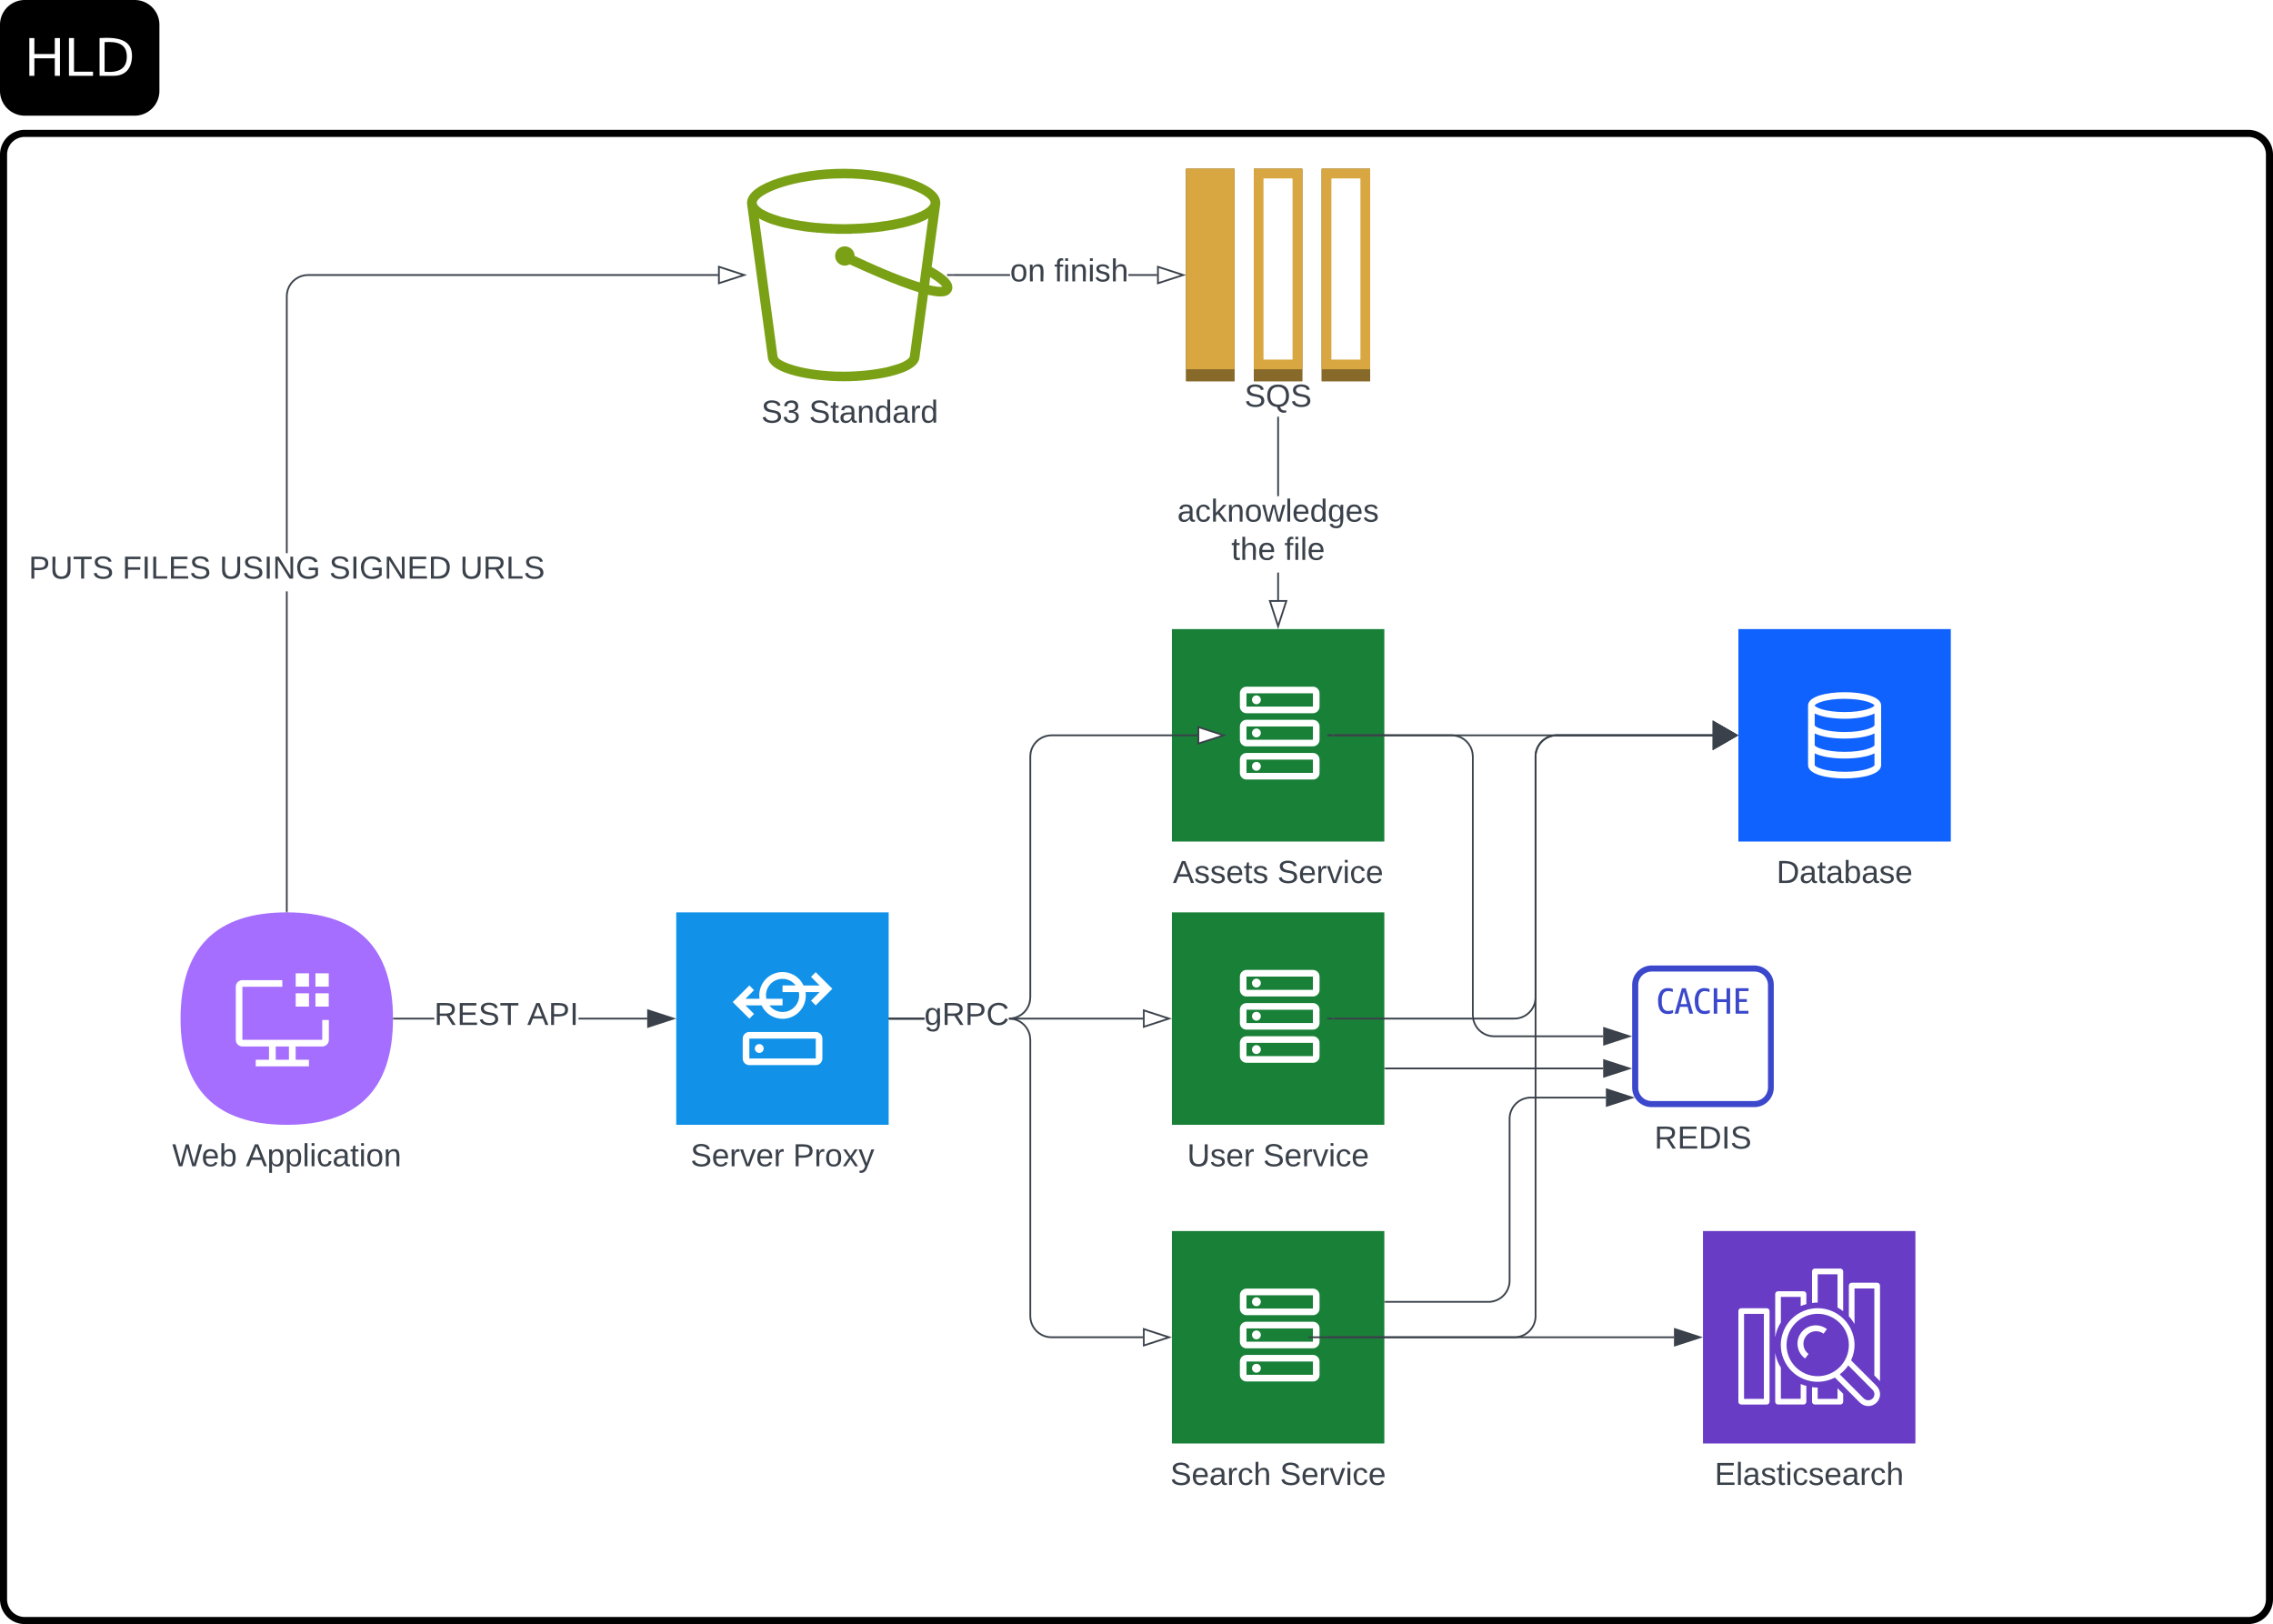 <svg xmlns="http://www.w3.org/2000/svg" xmlns:xlink="http://www.w3.org/1999/xlink" xmlns:lucid="lucid" width="1284" height="917.33"><g transform="translate(1962 1115.333)" lucid:page-tab-id="0_0"><path d="M-2000-1500h1500v2500h-1500z" fill="#fff"/><path d="M-1960-1028a12 12 0 0 1 12-12h1256a12 12 0 0 1 12 12v816a12 12 0 0 1-12 12h-1256a12 12 0 0 1-12-12z" stroke="#000" stroke-width="4" fill="#fff"/><path d="M-1960-1101.33a12 12 0 0 1 12-12h62.05a12 12 0 0 1 12 12v37.33a12 12 0 0 1-12 12H-1948a12 12 0 0 1-12-12z" stroke="#000" stroke-width="4"/><use xlink:href="#a" transform="matrix(1,0,0,1,-1948,-1097.733) translate(0 25.222)"/><path d="M-1860-600h120v120h-120z" fill-opacity="0"/><path d="M-1800-600c39.96 0 60 20.04 60 60s-20.04 60-60 60-60-20.04-60-60 20.04-60 60-60z" stroke="#000" stroke-opacity="0" fill="#a56eff"/><path d="M-1783.8-565.56h7.5v7.5h-7.5v-7.5zM-1783.8-554.28h7.5v7.5h-7.5v-7.5zM-1794.96-565.56h7.5v7.5h-7.5v-7.5zM-1794.96-554.28h7.5v7.5h-7.5v-7.5z" stroke="#000" stroke-opacity="0" fill="#fff"/><path d="M-1779.97-539.2v11.2h-45.1v-29.97h22.55v-3.75h-22.55c-2.05 0-3.73 1.66-3.73 3.75V-528c0 2.1 1.68 3.75 3.73 3.75h15.03v7.5h-7.5v3.75h30.05v-3.75h-7.5v-7.5h15.03c2.05 0 3.73-1.66 3.73-3.76v-11.2h-3.73zm-18.82 22.45h-7.45v-7.5h7.46v7.5z" stroke="#000" stroke-opacity="0" fill="#fff"/><path d="M-1832.52-569.28h60v60h-60v-60z" stroke="#000" stroke-opacity="0" fill-opacity="0"/><use xlink:href="#b" transform="matrix(1,0,0,1,-1890,-471) translate(25.275 14.4)"/><use xlink:href="#c" transform="matrix(1,0,0,1,-1890,-471) translate(66.875 14.4)"/><path d="M-1580-600h120v120h-120z" fill-opacity="0"/><path d="M-1580-600h120v120h-120v-120z" stroke="#000" stroke-opacity="0" fill="#1192e8"/><path d="M-1538.7-513.72h37.53c2.07 0 3.73-1.68 3.73-3.74v-11.24c0-2.05-1.66-3.74-3.73-3.74h-37.53c-2.08 0-3.74 1.7-3.74 3.74v11.24c0 2.06 1.66 3.74 3.74 3.74zm0-14.98h37.53v11.24h-37.53v-11.24z" stroke="#000" stroke-opacity="0" fill="#fff"/><path d="M-1530.6-523.1c0 1.38-1.12 2.5-2.5 2.5s-2.5-1.12-2.5-2.5 1.12-2.5 2.5-2.5 2.5 1.12 2.5 2.5zM-1501.2-566.2l-2.64 2.64 4.84 4.86h-9.12c-2.7-5.92-9.4-8.9-15.65-7.03-6.24 1.9-10.13 8.08-9.17 14.52h-7.94l4.84-4.86-2.64-2.64-9.4 9.37 9.4 9.37 2.64-2.64-4.84-4.86h9.12c2.7 5.92 9.4 8.9 15.65 7.03 6.23-1.9 10.12-8.08 9.16-14.52h7.94l-4.84 4.85 2.64 2.64 9.4-9.37-9.4-9.37zm-9.34 13.12c0 4.04-2.6 7.63-6.42 8.9-3.82 1.26-8.05-.06-10.4-3.28h7.42v-3.75h-9.17c-.9-4.28 1.28-8.64 5.28-10.43 4-1.8 8.72-.58 11.3 2.93h-7.42v3.75h9.17c.17.6.23 1.24.23 1.87z" stroke="#000" stroke-opacity="0" fill="#fff"/><path d="M-1550-570h60v60h-60v-60z" stroke="#000" stroke-opacity="0" fill-opacity="0"/><use xlink:href="#d" transform="matrix(1,0,0,1,-1610,-471) translate(38.075 14.4)"/><use xlink:href="#e" transform="matrix(1,0,0,1,-1610,-471) translate(95.975 14.4)"/><path d="M-1716.72-539.52h-22.78v-.96h22.78zm120.34 0h-38.8v-.96h38.8z" stroke="#3a414a" stroke-width=".05" fill="#3a414a"/><path d="M-1739.5-539.52h-.5v-.96h.5z" fill="#3a414a"/><path stroke="#3a414a" stroke-width=".05" fill="#3a414a"/><path d="M-1581.62-540l-14.26 4.63v-9.26z" fill="#3a414a"/><path d="M-1580.08-540l-16.28 5.3v-10.6zm-15.33 3.98l12.25-3.98-12.26-3.98z" stroke="#3a414a" stroke-width=".05" fill="#3a414a"/><use xlink:href="#f" transform="matrix(1,0,0,1,-1716.721,-550.8) translate(0.005 14.4)"/><use xlink:href="#g" transform="matrix(1,0,0,1,-1716.721,-550.8) translate(52.555 14.4)"/><path d="M-1300-760h120v120h-120z" fill-opacity="0"/><path d="M-1300-640h120v-120h-120v120z" stroke="#000" stroke-opacity="0" fill="#198038"/><path d="M-1249.76-720.06c0 1.38-1.12 2.5-2.5 2.5s-2.5-1.12-2.5-2.5 1.12-2.5 2.5-2.5 2.5 1.12 2.5 2.5z" stroke="#000" stroke-opacity="0" fill="#fff"/><path d="M-1220.34-712.48h-37.53c-2.07 0-3.73-1.68-3.73-3.75v-7.5c0-2.07 1.66-3.75 3.73-3.75h37.53c2.07 0 3.74 1.68 3.74 3.75v7.5c0 2.07-1.67 3.75-3.74 3.75zm-37.53-11.25v7.5h37.53v-7.5h-37.53zM-1249.76-701.34c0 1.38-1.12 2.5-2.5 2.5s-2.5-1.12-2.5-2.5 1.12-2.5 2.5-2.5 2.5 1.12 2.5 2.5z" stroke="#000" stroke-opacity="0" fill="#fff"/><path d="M-1220.34-693.76h-37.53c-2.07 0-3.73-1.68-3.73-3.75v-7.5c0-2.08 1.66-3.76 3.73-3.76h37.53c2.07 0 3.74 1.68 3.74 3.75v7.5c0 2.06-1.67 3.74-3.74 3.74zm-37.53-11.25v7.5h37.53v-7.5h-37.53zM-1249.76-682.5c0 1.38-1.12 2.5-2.5 2.5s-2.5-1.12-2.5-2.5 1.12-2.5 2.5-2.5 2.5 1.12 2.5 2.5z" stroke="#000" stroke-opacity="0" fill="#fff"/><path d="M-1220.34-675.04h-37.53c-2.07 0-3.73-1.68-3.73-3.75v-7.5c0-2.06 1.66-3.74 3.73-3.74h37.53c2.07 0 3.74 1.68 3.74 3.75v7.5c0 2.08-1.67 3.76-3.74 3.76zm-37.53-11.25v7.5h37.53v-7.5h-37.53z" stroke="#000" stroke-opacity="0" fill="#fff"/><path d="M-1269.16-731.32h60v60h-60v-60z" stroke="#000" stroke-opacity="0" fill-opacity="0"/><use xlink:href="#h" transform="matrix(1,0,0,1,-1330,-631) translate(30.55 14.4)"/><use xlink:href="#i" transform="matrix(1,0,0,1,-1330,-631) translate(89.55 14.4)"/><path d="M-1300-600h120v120h-120z" fill-opacity="0"/><path d="M-1300-480h120v-120h-120v120z" stroke="#000" stroke-opacity="0" fill="#198038"/><path d="M-1249.76-560.06c0 1.38-1.12 2.5-2.5 2.5s-2.5-1.12-2.5-2.5 1.12-2.5 2.5-2.5 2.5 1.12 2.5 2.5z" stroke="#000" stroke-opacity="0" fill="#fff"/><path d="M-1220.34-552.48h-37.53c-2.07 0-3.73-1.68-3.73-3.75v-7.5c0-2.07 1.66-3.75 3.73-3.75h37.53c2.07 0 3.74 1.68 3.74 3.75v7.5c0 2.07-1.67 3.75-3.74 3.75zm-37.53-11.25v7.5h37.53v-7.5h-37.53zM-1249.76-541.34c0 1.38-1.12 2.5-2.5 2.5s-2.5-1.12-2.5-2.5 1.12-2.5 2.5-2.5 2.5 1.12 2.5 2.5z" stroke="#000" stroke-opacity="0" fill="#fff"/><path d="M-1220.34-533.76h-37.53c-2.07 0-3.73-1.68-3.73-3.75v-7.5c0-2.08 1.66-3.76 3.73-3.76h37.53c2.07 0 3.74 1.68 3.74 3.75v7.5c0 2.06-1.67 3.74-3.74 3.74zm-37.53-11.25v7.5h37.53v-7.5h-37.53zM-1249.76-522.5c0 1.38-1.12 2.5-2.5 2.5s-2.5-1.12-2.5-2.5 1.12-2.5 2.5-2.5 2.5 1.12 2.5 2.5z" stroke="#000" stroke-opacity="0" fill="#fff"/><path d="M-1220.34-515.04h-37.53c-2.07 0-3.73-1.68-3.73-3.75v-7.5c0-2.06 1.66-3.74 3.73-3.74h37.53c2.07 0 3.74 1.68 3.74 3.75v7.5c0 2.08-1.67 3.76-3.74 3.76zm-37.53-11.25v7.5h37.53v-7.5h-37.53z" stroke="#000" stroke-opacity="0" fill="#fff"/><path d="M-1269.16-571.32h60v60h-60v-60z" stroke="#000" stroke-opacity="0" fill-opacity="0"/><use xlink:href="#j" transform="matrix(1,0,0,1,-1330,-471) translate(38.6 14.4)"/><use xlink:href="#i" transform="matrix(1,0,0,1,-1330,-471) translate(81.5 14.4)"/><path d="M-1300-420h120v120h-120z" fill-opacity="0"/><path d="M-1300-300h120v-120h-120v120z" stroke="#000" stroke-opacity="0" fill="#198038"/><path d="M-1249.76-380.06c0 1.38-1.12 2.5-2.5 2.5s-2.5-1.12-2.5-2.5 1.12-2.5 2.5-2.5 2.5 1.12 2.5 2.5z" stroke="#000" stroke-opacity="0" fill="#fff"/><path d="M-1220.34-372.48h-37.53c-2.07 0-3.73-1.68-3.73-3.75v-7.5c0-2.07 1.66-3.75 3.73-3.75h37.53c2.07 0 3.74 1.68 3.74 3.75v7.5c0 2.07-1.67 3.75-3.74 3.75zm-37.53-11.25v7.5h37.53v-7.5h-37.53zM-1249.76-361.34c0 1.38-1.12 2.5-2.5 2.5s-2.5-1.12-2.5-2.5 1.12-2.5 2.5-2.5 2.5 1.12 2.5 2.5z" stroke="#000" stroke-opacity="0" fill="#fff"/><path d="M-1220.34-353.76h-37.53c-2.07 0-3.73-1.68-3.73-3.75v-7.5c0-2.08 1.66-3.76 3.73-3.76h37.53c2.07 0 3.74 1.68 3.74 3.75v7.5c0 2.06-1.67 3.74-3.74 3.74zm-37.53-11.25v7.5h37.53v-7.5h-37.53zM-1249.76-342.5c0 1.38-1.12 2.5-2.5 2.5s-2.5-1.12-2.5-2.5 1.12-2.5 2.5-2.5 2.5 1.12 2.5 2.5z" stroke="#000" stroke-opacity="0" fill="#fff"/><path d="M-1220.34-335.04h-37.53c-2.07 0-3.73-1.68-3.73-3.75v-7.5c0-2.06 1.66-3.74 3.73-3.74h37.53c2.07 0 3.74 1.68 3.74 3.75v7.5c0 2.08-1.67 3.76-3.74 3.76zm-37.53-11.25v7.5h37.53v-7.5h-37.53z" stroke="#000" stroke-opacity="0" fill="#fff"/><path d="M-1269.16-391.32h60v60h-60v-60z" stroke="#000" stroke-opacity="0" fill-opacity="0"/><use xlink:href="#k" transform="matrix(1,0,0,1,-1330,-291) translate(29.075 14.4)"/><use xlink:href="#i" transform="matrix(1,0,0,1,-1330,-291) translate(91.025 14.4)"/><path d="M-1292-1020h27.36v120H-1292v-120zM-1253.72-1020h27.37v120h-27.37v-120zM-1215.37-1020h27.36v120h-27.37v-120z" fill="#876929"/><path d="M-1292-1020h27.36v120H-1292v-120zM-1253.72-1020h27.37v120h-27.37v-120zM-1215.37-1020h27.36v120h-27.37v-120z" fill="#876929"/><path d="M-1292-1020h27.36v113.23H-1292V-1020zM-1253.72-1020h27.37v113.23h-27.37V-1020zM-1215.37-1020h27.36v113.23h-27.37V-1020z" fill="#d9a741"/><path d="M-1248.25-1014.55h16.4v102.32h-16.4v-102.32zM-1209.9-1014.55h16.4v102.32h-16.4v-102.32z" fill="#fff"/><use xlink:href="#l" transform="matrix(1,0,0,1,-1292,-900) translate(33 14.4)"/><path d="M-1437.1-954.24l.57-4.56c4.76 3 6.38 4.68 6.85 5.4-.82.12-2.9.24-7.43-.84zm-10.9 39.96c-.13.12-.13.24-.13.36 0 .36-1.04 2.04-5.57 3.84-2.08.72-4.52 1.44-7.3 2.16-7.08 1.56-15.78 2.52-24.48 2.52-23.2 0-37.24-6-37.24-8.52 0-.12 0-.24-.1-.36l-10.45-77.76c.7.48 1.4.84 2.1 1.2.22.12.45.12.68.24.7.36 1.4.6 2.1.96.35.12.58.24.93.36.8.24 1.5.48 2.43.84.12 0 .35.12.58.12 1.05.36 2.2.72 3.25.96.34.12.57.12.92.24.93.24 1.74.48 2.67.6.34.12.68.24 1.15.24 1.04.24 2.1.48 3.13.6.12.12.35.12.58.12 1.28.24 2.55.48 3.83.6.34.12.8.12 1.15.24l3 .36c.36 0 .83.12 1.17.12l3.72.36h.46l4.18.36h1.16c1.04.12 2.08.12 3.24.12.35 0 .82 0 1.16.12h8.48c.34-.12.8-.12 1.15-.12 1.16 0 2.2 0 3.25-.12h1.16l4.18-.36h.34l3.83-.36c.35 0 .8-.12 1.16-.12l3-.36c.36-.12.82-.12 1.17-.24 1.27-.12 2.55-.36 3.83-.6h.58l3.13-.72c.47 0 .82-.12 1.17-.24.93-.12 1.85-.36 2.67-.6.34-.12.58-.12.92-.24 1.05-.24 2.2-.6 3.25-.96.24 0 .36-.12.6-.12.8-.36 1.62-.6 2.43-.84.35-.12.58-.24.93-.36.7-.36 1.4-.6 2.08-.96.24-.12.47-.12.58-.24.82-.36 1.5-.72 2.2-1.2l-4.86 36.24c-12.53-3.84-29.24-11.4-36.78-15 0-3-2.55-5.4-5.56-5.4-3.02 0-5.46 2.4-5.46 5.4 0 3 2.44 5.52 5.46 5.52 1.04 0 1.97-.36 2.78-.72 8.58 3.96 25.87 11.76 38.86 15.72l-4.87 36zm-37.48-100.32c28.65 0 48.72 8.88 49.18 13.68l-.1.6c0 .12-.13.36-.24.48-.12.12-.12.36-.24.48-.1.12-.34.36-.46.48s-.23.36-.46.48c-.12.12-.35.36-.58.48-.24.24-.47.36-.7.48-.23.24-.58.36-.8.6-.24.12-.48.24-.82.36-.35.24-.7.36-1.05.6-.35.12-.58.24-.93.36-.46.24-.92.36-1.4.6-.34.12-.57.24-1.03.36-.48.24-.94.36-1.52.6-.35.12-.7.24-1.16.36-.58.24-1.16.36-1.74.48-.46.12-.8.36-1.28.48-.58.12-1.27.24-1.97.48-.46.12-.93.24-1.4.24-.7.24-1.38.36-2.2.48-.46.12-.92.24-1.5.36-.7.12-1.5.24-2.32.36-.57.12-1.04.24-1.62.24-.8.12-1.62.24-2.55.36-.58.12-1.04.24-1.62.24l-2.78.36c-.58 0-1.16.12-1.74.12-.92.12-1.85.12-2.9.24-.58 0-1.16.12-1.85.12-1.05.12-2.1.12-3.13.12-.58.12-1.16.12-1.86.12-1.62 0-3.36.12-5.22.12-1.74 0-3.48-.12-5.1-.12-.7 0-1.28 0-1.86-.12-1.04 0-2.1 0-3.13-.12-.7 0-1.28-.12-1.86-.12-.93-.12-1.97-.12-2.9-.24-.58 0-1.16-.12-1.62-.12-1.05-.12-1.97-.24-2.9-.36-.58 0-1.05-.12-1.63-.24-.8-.12-1.74-.24-2.66-.36-.47 0-.93-.12-1.4-.24l-2.55-.36-1.38-.36c-.7-.12-1.5-.24-2.2-.48-.47 0-.93-.12-1.28-.24-.7-.24-1.4-.36-2.1-.48-.45-.12-.8-.24-1.15-.36-.7-.24-1.28-.36-1.86-.6l-1.05-.36c-.6-.12-1.17-.36-1.75-.6-.23-.12-.58-.24-.93-.36-.46-.12-.92-.36-1.4-.6-.34-.12-.57-.24-.8-.36-.46-.24-.8-.36-1.16-.6-.35-.12-.46-.24-.7-.36-.34-.24-.7-.36-1.04-.6-.12-.12-.35-.24-.46-.48-.24-.12-.58-.36-.7-.48-.23-.12-.35-.36-.46-.48l-.47-.48c-.1-.12-.1-.36-.23-.48-.12-.12-.23-.36-.23-.48l-.12-.6c.47-4.8 20.53-13.68 49.07-13.68zm61.36 60.6c-.58-3.12-4.17-6.36-11.6-10.56l4.76-34.8.12-1.08v-.36c0-11.28-28.77-19.2-54.64-19.2-25.75 0-54.52 7.92-54.52 19.2v.36l.12 1.08 11.6 85.56c.46 10.08 26.44 13.8 42.8 13.8 9.16 0 18.2-.96 25.75-2.64 3.02-.72 5.7-1.56 8-2.4 5.92-2.4 9.05-5.28 9.17-8.76l4.76-35.04c2.78.6 5.1.96 6.96.96 2.66 0 4.52-.6 5.68-2.04.93-1.08 1.4-2.52 1.04-4.08z" stroke="#000" stroke-opacity="0" fill="#7aa116"/><use xlink:href="#m" transform="matrix(1,0,0,1,-1570,-891) translate(38.025 14.4)"/><use xlink:href="#n" transform="matrix(1,0,0,1,-1570,-891) translate(65.025 14.4)"/><path d="M-1439.86-539.52h-19.64v-.96h19.64zm154.32-160h-82.44l-1.82.14-1.76.42-1.67.7-1.54.94-1.38 1.17-1.17 1.38-.95 1.54-.7 1.67-.4 1.76-.16 1.82v136l-.15 1.93-.45 1.9-.75 1.8-1.03 1.68-1.28 1.5-1.5 1.26-1.66 1.02-1.8.75-1.9.45-1.92.15v-.95l1.76-.14 1.76-.42 1.67-.7 1.54-.94 1.38-1.17 1.17-1.38.95-1.54.7-1.67.4-1.76.16-1.82v-136l.15-1.93.45-1.9.75-1.8 1.03-1.68 1.28-1.5 1.5-1.26 1.66-1.02 1.8-.75 1.9-.45 1.94-.15h82.48z" stroke="#3a414a" stroke-width=".05" fill="#3a414a"/><path d="M-1459.5-539.52h-.5v-.96h.5z" fill="#3a414a"/><path stroke="#3a414a" stroke-width=".05" fill="#3a414a"/><path d="M-1270.78-700l-14.26 4.63v-9.26z" fill="#fff"/><path d="M-1269.24-700l-16.28 5.3v-10.6zm-15.33 3.98l12.25-3.98-12.25-3.98z" stroke="#3a414a" stroke-width=".05" fill="#3a414a"/><use xlink:href="#o" transform="matrix(1,0,0,1,-1439.859,-550.8) translate(0.005 14.4)"/><path d="M-1439.86-539.52h-19.64v-.96h19.64zm123.48 0h-75.58v-.96h75.58z" stroke="#3a414a" stroke-width=".05" fill="#3a414a"/><path d="M-1459.5-539.52h-.5v-.96h.5z" fill="#3a414a"/><path stroke="#3a414a" stroke-width=".05" fill="#3a414a"/><path d="M-1301.62-540l-14.26 4.63v-9.26z" fill="#fff"/><path d="M-1300.08-540l-16.28 5.3v-10.6zm-15.33 3.98l12.25-3.98-12.26-3.98zM-1390.05-540.32l1.9.45 1.8.75 1.68 1.03 1.5 1.28 1.26 1.5 1.02 1.66.75 1.8.45 1.9.15 1.94v156l.15 1.82.42 1.76.7 1.67.94 1.54 1.17 1.38 1.38 1.17 1.54.95 1.67.7 1.76.4 1.82.15h51.6v.96h-51.64l-1.93-.16-1.9-.45-1.8-.75-1.68-1.03-1.5-1.28-1.26-1.5-1.02-1.66-.75-1.8-.45-1.9-.15-1.94v-156l-.15-1.82-.42-1.76-.7-1.67-.94-1.54-1.17-1.38-1.38-1.17-1.54-.95-1.67-.7-1.76-.4-1.76-.15v-.95zm-69.45.8v-.96h19.64v.96z" stroke="#3a414a" stroke-width=".05" fill="#3a414a"/><path d="M-1459.5-539.52h-.5v-.96h.5z" fill="#3a414a"/><path stroke="#3a414a" stroke-width=".05" fill="#3a414a"/><path d="M-1301.62-360l-14.26 4.63v-9.26z" fill="#fff"/><path d="M-1300.08-360l-16.28 5.3v-10.6zm-15.33 3.98l12.25-3.98-12.26-3.98zM-1799.53-600.5h-.94v-180.8h.94zm243.15-359.02h-231.6l-1.82.14-1.76.42-1.67.7-1.54.94-1.38 1.17-1.17 1.38-.95 1.54-.7 1.67-.4 1.76-.16 1.82v145.07h-.94v-145.12l.15-1.93.45-1.9.75-1.8 1.03-1.68 1.28-1.5 1.5-1.26 1.66-1.02 1.8-.75 1.9-.45 1.94-.15h231.64z" stroke="#3a414a" stroke-width=".05" fill="#3a414a"/><path d="M-1799.53-600h-.94v-.5h.94z" fill="#3a414a"/><path stroke="#3a414a" stroke-width=".05" fill="#3a414a"/><path d="M-1541.62-960l-14.26 4.63v-9.26z" fill="#fff"/><path d="M-1540.08-960l-16.28 5.3v-10.6zm-15.33 3.98l12.25-3.98-12.26-3.98z" stroke="#3a414a" stroke-width=".05" fill="#3a414a"/><use xlink:href="#p" transform="matrix(1,0,0,1,-1945.775,-802.909) translate(0.005 14.4)"/><use xlink:href="#q" transform="matrix(1,0,0,1,-1945.775,-802.909) translate(52.905 14.4)"/><use xlink:href="#r" transform="matrix(1,0,0,1,-1945.775,-802.909) translate(107.855 14.4)"/><use xlink:href="#s" transform="matrix(1,0,0,1,-1945.775,-802.909) translate(169.755 14.4)"/><use xlink:href="#t" transform="matrix(1,0,0,1,-1945.775,-802.909) translate(243.655 14.4)"/><path d="M-1391.45-959.52h-32.05v-.96h32.05zm83.07 0h-16.17v-.96h16.17z" stroke="#3a414a" stroke-width=".05" fill="#3a414a"/><path d="M-1423.5-959.52h-3.5v-.96h3.5z" fill="#3a414a"/><path stroke="#3a414a" stroke-width=".05" fill="#3a414a"/><path d="M-1293.62-960l-14.26 4.63v-9.26z" fill="#fff"/><path d="M-1292.08-960l-16.28 5.3v-10.6zm-15.33 3.98l12.25-3.98-12.26-3.98z" stroke="#3a414a" stroke-width=".05" fill="#3a414a"/><use xlink:href="#u" transform="matrix(1,0,0,1,-1391.45,-970.8) translate(0.005 14.4)"/><use xlink:href="#v" transform="matrix(1,0,0,1,-1391.45,-970.8) translate(25.005 14.4)"/><path d="M-1239.53-776.38h-.94v-15.52h.94zm0-58.72h-.94v-44.4h.94z" stroke="#3a414a" stroke-width=".05" fill="#3a414a"/><path d="M-1239.53-879.5h-.94v-.5h.94z" fill="#3a414a"/><path stroke="#3a414a" stroke-width=".05" fill="#3a414a"/><path d="M-1240-761.62l-4.63-14.26h9.27z" fill="#fff"/><path d="M-1240-760.08l-5.3-16.28h10.6zm-3.98-15.33l3.98 12.25 3.98-12.26z" stroke="#3a414a" stroke-width=".05" fill="#3a414a"/><use xlink:href="#w" transform="matrix(1,0,0,1,-1296.95,-835.099) translate(0.005 14.4)"/><use xlink:href="#x" transform="matrix(1,0,0,1,-1296.95,-835.099) translate(30.505 36)"/><use xlink:href="#y" transform="matrix(1,0,0,1,-1296.95,-835.099) translate(60.505 36)"/><path d="M-980-760h120v120h-120z" fill-opacity="0"/><path d="M-980-760h120v120h-120v-120z" stroke="#000" stroke-opacity="0" fill="#0f62fe"/><path d="M-920-724.36c-9.95 0-20.64 2.34-20.64 7.5v33.72c0 5.16 10.7 7.5 20.64 7.5 9.95 0 20.64-2.34 20.64-7.5v-33.72c0-5.16-10.7-7.5-20.64-7.5zm0 3.75c10.9 0 16.5 2.67 16.88 3.74-.37 1.08-5.98 3.75-16.88 3.75-10.98 0-16.6-2.73-16.88-3.7v-.06c.28-1.02 5.9-3.75 16.88-3.75zm-16.88 8.27c4 2 10.56 2.98 16.88 2.98 6.32 0 12.88-.98 16.88-2.98v6.68c-.28 1.07-5.9 3.8-16.88 3.8-10.98 0-16.6-2.78-16.88-3.75v-6.73zm0 11.26c4 2 10.56 2.92 16.88 2.92 6.32 0 12.88-.92 16.88-2.92v6.67c-.28 1.03-5.9 3.75-16.88 3.75-10.98 0-16.6-2.72-16.88-3.75v-6.67zM-920-679.4c-10.98 0-16.6-2.72-16.88-3.74v-6.68c4 2 10.56 2.93 16.88 2.93 6.32 0 12.88-.92 16.88-2.92v6.68c-.28 1.02-5.9 3.75-16.88 3.75z" stroke="#000" stroke-opacity="0" fill="#fff"/><path d="M-950-730h60v60h-60v-60z" stroke="#000" stroke-opacity="0" fill-opacity="0"/><use xlink:href="#z" transform="matrix(1,0,0,1,-1010,-631) translate(51.525 14.4)"/><path d="M-1208.66-700h214.17" stroke="#3a414a" fill="none"/><path d="M-1209.16-699.52h-3v-.96h3z" stroke="#3a414a" stroke-width=".05" fill="#3a414a"/><path d="M-981-700l-13 7.5v-15z" stroke="#3a414a" fill="#3a414a"/><path d="M-1208.66-540h102.08a12 12 0 0 0 12-12v-136a12 12 0 0 1 12-12h88.1" stroke="#3a414a" fill="none"/><path d="M-1209.16-539.52h-3v-.96h3z" stroke="#3a414a" stroke-width=".05" fill="#3a414a"/><path d="M-981-700l-13 7.5v-15z" stroke="#3a414a" fill="#3a414a"/><path d="M-1222.47-360h115.9a12 12 0 0 0 12-12v-316a12 12 0 0 1 12-12h88.08M-1222.66-360.2v.5" stroke="#3a414a" fill="none"/><path d="M-981-700l-13 7.5v-15z" stroke="#3a414a" fill="#3a414a"/><path d="M-1000-420h120v120h-120v-120z" stroke="#fff" stroke-opacity="0" stroke-width="2" fill="#693cc5"/><path d="M-964-376.4h-14.4c-.88 0-1.6.7-1.6 1.58v51.24c0 .87.72 1.58 1.6 1.58h14.4c.88 0 1.6-.7 1.6-1.58v-51.24c0-.87-.72-1.58-1.6-1.58zm-1.6 51.2h-11.2v-48h11.2zM-941.6-332.54v8.93c0 .87-.72 1.6-1.6 1.6h-14.4c-.88 0-1.6-.73-1.6-1.6v-27.6c.55 3.12 1.53 5.7 3.2 8.38v17.6h11.2v-8.37c1.1.48 2.06.8 3.2 1.06zM-941.6-384.4v5.68c-1.16.3-2.1.65-3.2 1.1v-5.18H-956v14.4c-1.67 2.7-2.65 5.27-3.2 8.38v-24.37c0-.87.72-1.6 1.6-1.6h14.4c.88 0 1.6.73 1.6 1.6zM-924-331.22v6h-11.2v-6.38c-1.12 0-2.07-.08-3.2-.23v8.22c0 .9.72 1.6 1.6 1.6h14.4c.88 0 1.6-.7 1.6-1.6v-4.47zm1.6-67.58h-14.4c-.88 0-1.6.7-1.6 1.6v17.83c1.13-.15 2.08-.23 3.2-.23v-15.97h11.2v18.74c1.18.7 2.14 1.3 3.2 2.07v-22.43c0-.9-.72-1.6-1.6-1.6zM-901.6-390.8H-916c-.88 0-1.6.72-1.6 1.6v17.36c1.3 1.4 2.25 2.72 3.2 4.4v-20.13h11.2v49.14l3.2 3.23v-54c0-.88-.72-1.6-1.6-1.6z" stroke="#fff" stroke-opacity="0" stroke-width="2" fill="#fff"/><path d="M-901.95-332.54l-14.4-14.43c2.8-6.08 2.63-12.44-.5-18.4-5.4-10.13-17.95-14-28.1-8.64-10.14 5.36-14.06 17.9-8.68 28.08 5.38 10.17 17.93 14.04 28.14 8.68l14.13 14.16c2.64 2.6 6.84 2.6 9.42 0 2.63-2.6 2.63-6.8 0-9.4zm-50.84-23.1c0-9.7 7.85-17.6 17.6-17.6 9.7 0 17.6 7.9 17.6 17.6 0 9.72-7.9 17.63-17.6 17.63-9.75 0-17.6-7.92-17.6-17.65zm48.6 30.23c-1.34 1.32-3.52 1.32-4.93 0l-13.62-13.66c1.96-1.44 3.42-3 4.82-5.04l13.74 13.83c1.35 1.32 1.35 3.54 0 4.86z" stroke="#fff" stroke-opacity="0" stroke-width="2" fill="#fff"/><path d="M-942.3-348c-4.63-3.32-5.7-9.78-2.38-14.4 3.32-4.66 9.77-5.73 14.4-2.4.1.06.2.12.3.2l-1.92 2.56c-3.15-2.34-7.63-1.67-9.97 1.5-2.35 3.17-1.68 7.63 1.48 9.97z" stroke="#fff" stroke-opacity="0" stroke-width="2" fill="#fff"/><use xlink:href="#A" transform="matrix(1,0,0,1,-1030,-291) translate(36.575 14.4)"/><path d="M-1208.66-360h192.28" stroke="#3a414a" fill="none"/><path d="M-1209.16-359.52h-3v-.96h3z" stroke="#3a414a" stroke-width=".05" fill="#3a414a"/><path d="M-1001.62-360l-14.26 4.63v-9.26z" stroke="#3a414a" fill="#3a414a"/><path d="M-1016.9-543.2c-.95.45-1.85.65-2.9.64-3.72 0-5.56-2.45-5.56-7.35-.15-2.03.32-3.8 1.43-5.5 1.05-1.32 2.53-1.95 4.2-1.83.98-.02 1.8.13 2.7.5v1.7c-.83-.3-1.58-.46-2.47-.5-1.14-.1-2.16.37-2.85 1.28-.74 1.3-1.02 2.6-.9 4.1v.5c-.12 1.48.16 2.77.87 4.08.67.9 1.68 1.36 2.8 1.28.97-.07 1.78-.2 2.7-.52zM-1007.66-542.77l-1-3.88h-4.33l-.96 3.88h-2.06l4.1-14.38h2.18l4.16 14.38zm-4.96-5.4h3.58l-1.78-7.04zM-996.17-543.2c-.95.45-1.85.65-2.9.64-3.72 0-5.57-2.45-5.57-7.35-.15-2.03.32-3.8 1.42-5.5 1.07-1.32 2.54-1.95 4.23-1.83.97 0 1.78.17 2.68.55v1.7c-.83-.3-1.57-.48-2.45-.55-1.15-.1-2.17.37-2.87 1.28-.73 1.3-1 2.6-.9 4.1v.5c-.12 1.48.16 2.77.9 4.08.65.9 1.65 1.36 2.78 1.28.96-.07 1.77-.2 2.7-.52zM-986.7-542.77v-6.53h-5.22v6.53h-2v-14.38h2v6.22h5.23v-6.22h2.02v14.38zM-981.57-542.77v-14.38h7.3v1.6h-5.3v4.54h4.35v1.62h-4.36v5h5.26v1.6z" stroke="#fff" stroke-opacity="0" fill="#3b48cc"/><path d="M-970.96-490h-58c-6 .08-10.96-4.8-11.04-10.88v-58.08c-.08-6 4.8-10.96 10.88-11.04H-970.88c6.08.08 10.96 5.04 10.88 11.04v58.08c-.08 6-4.96 10.88-10.96 10.88zm-58-76.56h-.08c-4.24 0-7.6 3.44-7.52 7.6v58.08c0 4.16 3.44 7.52 7.6 7.44h58.08c4.16 0 7.52-3.36 7.6-7.52v-58-.08c-.08-4.24-3.52-7.6-7.68-7.52z" stroke="#fff" stroke-opacity="0" fill="#3b48cc"/><g><use xlink:href="#B" transform="matrix(1,0,0,1,-1070,-481) translate(42.55 14.4)"/></g><path d="M-1056.38-511.84h-123.12" stroke="#3a414a" fill="none"/><path d="M-1041.62-511.84l-14.26 4.64v-9.27z" stroke="#3a414a" fill="#3a414a"/><path d="M-1179.5-511.84h-.5" stroke="#3a414a" fill="none"/><path d="M-1140.05-700.32l1.9.45 1.8.75 1.68 1.03 1.5 1.28 1.26 1.5 1.02 1.66.75 1.8.45 1.9.15 1.94v146l.15 1.82.42 1.76.7 1.67.94 1.54 1.17 1.38 1.38 1.17 1.54.95 1.67.7 1.76.4 1.82.15h61.6v.96h-61.64l-1.93-.16-1.9-.45-1.8-.75-1.68-1.03-1.5-1.28-1.26-1.5-1.02-1.66-.75-1.8-.45-1.9-.15-1.94v-146l-.15-1.82-.42-1.76-.7-1.67-.94-1.54-1.17-1.38-1.38-1.17-1.54-.95-1.67-.7-1.76-.4-1.82-.15h-66.64v-.96h66.68z" stroke="#3a414a" stroke-width=".05" fill="#3a414a"/><path d="M-1041.62-530l-14.26 4.63v-9.26z" fill="#3a414a"/><path d="M-1040.08-530l-16.28 5.3v-10.6zm-15.33 3.98l12.25-3.98-12.26-3.98z" stroke="#3a414a" stroke-width=".05" fill="#3a414a"/><path d="M-1209.16-699.52h-3v-.96h3z" fill="#3a414a"/><path stroke="#3a414a" stroke-width=".05" fill="#3a414a"/><path d="M-1054.84-495.38h-42.4a12 12 0 0 0-12 12V-392a12 12 0 0 1-12 12h-58.26" stroke="#3a414a" fill="none"/><path d="M-1040.07-495.38l-14.27 4.64V-500z" stroke="#3a414a" fill="#3a414a"/><path d="M-1179.5-380h-.5" stroke="#3a414a" fill="none"/><defs><path fill="#fff" d="M197 0v-115H63V0H30v-248h33v105h134v-105h34V0h-34" id="C"/><path fill="#fff" d="M30 0v-248h33v221h125V0H30" id="D"/><path fill="#fff" d="M30-248c118-7 216 8 213 122C240-48 200 0 122 0H30v-248zM63-27c89 8 146-16 146-99s-60-101-146-95v194" id="E"/><g id="a"><use transform="matrix(0.086,0,0,0.086,0,0)" xlink:href="#C"/><use transform="matrix(0.086,0,0,0.086,22.383,0)" xlink:href="#D"/><use transform="matrix(0.086,0,0,0.086,39.667,0)" xlink:href="#E"/></g><path fill="#3a414a" d="M266 0h-40l-56-210L115 0H75L2-248h35L96-30l15-64 43-154h32l59 218 59-218h35" id="F"/><path fill="#3a414a" d="M100-194c63 0 86 42 84 106H49c0 40 14 67 53 68 26 1 43-12 49-29l28 8c-11 28-37 45-77 45C44 4 14-33 15-96c1-61 26-98 85-98zm52 81c6-60-76-77-97-28-3 7-6 17-6 28h103" id="G"/><path fill="#3a414a" d="M115-194c53 0 69 39 70 98 0 66-23 100-70 100C84 3 66-7 56-30L54 0H23l1-261h32v101c10-23 28-34 59-34zm-8 174c40 0 45-34 45-75 0-40-5-75-45-74-42 0-51 32-51 76 0 43 10 73 51 73" id="H"/><g id="b"><use transform="matrix(0.05,0,0,0.05,0,0)" xlink:href="#F"/><use transform="matrix(0.05,0,0,0.05,16.6,0)" xlink:href="#G"/><use transform="matrix(0.05,0,0,0.05,26.6,0)" xlink:href="#H"/></g><path fill="#3a414a" d="M205 0l-28-72H64L36 0H1l101-248h38L239 0h-34zm-38-99l-47-123c-12 45-31 82-46 123h93" id="I"/><path fill="#3a414a" d="M115-194c55 1 70 41 70 98S169 2 115 4C84 4 66-9 55-30l1 105H24l-1-265h31l2 30c10-21 28-34 59-34zm-8 174c40 0 45-34 45-75s-6-73-45-74c-42 0-51 32-51 76 0 43 10 73 51 73" id="J"/><path fill="#3a414a" d="M24 0v-261h32V0H24" id="K"/><path fill="#3a414a" d="M24-231v-30h32v30H24zM24 0v-190h32V0H24" id="L"/><path fill="#3a414a" d="M96-169c-40 0-48 33-48 73s9 75 48 75c24 0 41-14 43-38l32 2c-6 37-31 61-74 61-59 0-76-41-82-99-10-93 101-131 147-64 4 7 5 14 7 22l-32 3c-4-21-16-35-41-35" id="M"/><path fill="#3a414a" d="M141-36C126-15 110 5 73 4 37 3 15-17 15-53c-1-64 63-63 125-63 3-35-9-54-41-54-24 1-41 7-42 31l-33-3c5-37 33-52 76-52 45 0 72 20 72 64v82c-1 20 7 32 28 27v20c-31 9-61-2-59-35zM48-53c0 20 12 33 32 33 41-3 63-29 60-74-43 2-92-5-92 41" id="N"/><path fill="#3a414a" d="M59-47c-2 24 18 29 38 22v24C64 9 27 4 27-40v-127H5v-23h24l9-43h21v43h35v23H59v120" id="O"/><path fill="#3a414a" d="M100-194c62-1 85 37 85 99 1 63-27 99-86 99S16-35 15-95c0-66 28-99 85-99zM99-20c44 1 53-31 53-75 0-43-8-75-51-75s-53 32-53 75 10 74 51 75" id="P"/><path fill="#3a414a" d="M117-194c89-4 53 116 60 194h-32v-121c0-31-8-49-39-48C34-167 62-67 57 0H25l-1-190h30c1 10-1 24 2 32 11-22 29-35 61-36" id="Q"/><g id="c"><use transform="matrix(0.05,0,0,0.05,0,0)" xlink:href="#I"/><use transform="matrix(0.05,0,0,0.05,12,0)" xlink:href="#J"/><use transform="matrix(0.05,0,0,0.05,22,0)" xlink:href="#J"/><use transform="matrix(0.05,0,0,0.05,32,0)" xlink:href="#K"/><use transform="matrix(0.05,0,0,0.05,35.95,0)" xlink:href="#L"/><use transform="matrix(0.05,0,0,0.05,39.9,0)" xlink:href="#M"/><use transform="matrix(0.05,0,0,0.05,48.9,0)" xlink:href="#N"/><use transform="matrix(0.05,0,0,0.05,58.9,0)" xlink:href="#O"/><use transform="matrix(0.05,0,0,0.05,63.9,0)" xlink:href="#L"/><use transform="matrix(0.05,0,0,0.05,67.85,0)" xlink:href="#P"/><use transform="matrix(0.05,0,0,0.05,77.85,0)" xlink:href="#Q"/></g><path fill="#3a414a" d="M185-189c-5-48-123-54-124 2 14 75 158 14 163 119 3 78-121 87-175 55-17-10-28-26-33-46l33-7c5 56 141 63 141-1 0-78-155-14-162-118-5-82 145-84 179-34 5 7 8 16 11 25" id="R"/><path fill="#3a414a" d="M114-163C36-179 61-72 57 0H25l-1-190h30c1 12-1 29 2 39 6-27 23-49 58-41v29" id="S"/><path fill="#3a414a" d="M108 0H70L1-190h34L89-25l56-165h34" id="T"/><g id="d"><use transform="matrix(0.05,0,0,0.05,0,0)" xlink:href="#R"/><use transform="matrix(0.05,0,0,0.05,12,0)" xlink:href="#G"/><use transform="matrix(0.05,0,0,0.05,22,0)" xlink:href="#S"/><use transform="matrix(0.05,0,0,0.05,27.95,0)" xlink:href="#T"/><use transform="matrix(0.05,0,0,0.05,36.95,0)" xlink:href="#G"/><use transform="matrix(0.05,0,0,0.05,46.95,0)" xlink:href="#S"/></g><path fill="#3a414a" d="M30-248c87 1 191-15 191 75 0 78-77 80-158 76V0H30v-248zm33 125c57 0 124 11 124-50 0-59-68-47-124-48v98" id="U"/><path fill="#3a414a" d="M141 0L90-78 38 0H4l68-98-65-92h35l48 74 47-74h35l-64 92 68 98h-35" id="V"/><path fill="#3a414a" d="M179-190L93 31C79 59 56 82 12 73V49c39 6 53-20 64-50L1-190h34L92-34l54-156h33" id="W"/><g id="e"><use transform="matrix(0.05,0,0,0.05,0,0)" xlink:href="#U"/><use transform="matrix(0.05,0,0,0.05,12,0)" xlink:href="#S"/><use transform="matrix(0.05,0,0,0.05,17.95,0)" xlink:href="#P"/><use transform="matrix(0.05,0,0,0.05,27.95,0)" xlink:href="#V"/><use transform="matrix(0.05,0,0,0.05,36.95,0)" xlink:href="#W"/></g><path fill="#3a414a" d="M233-177c-1 41-23 64-60 70L243 0h-38l-65-103H63V0H30v-248c88 3 205-21 203 71zM63-129c60-2 137 13 137-47 0-61-80-42-137-45v92" id="X"/><path fill="#3a414a" d="M30 0v-248h187v28H63v79h144v27H63v87h162V0H30" id="Y"/><path fill="#3a414a" d="M127-220V0H93v-220H8v-28h204v28h-85" id="Z"/><g id="f"><use transform="matrix(0.05,0,0,0.05,0,0)" xlink:href="#X"/><use transform="matrix(0.05,0,0,0.05,12.95,0)" xlink:href="#Y"/><use transform="matrix(0.05,0,0,0.05,24.95,0)" xlink:href="#R"/><use transform="matrix(0.05,0,0,0.05,36.95,0)" xlink:href="#Z"/></g><path fill="#3a414a" d="M33 0v-248h34V0H33" id="aa"/><g id="g"><use transform="matrix(0.05,0,0,0.05,0,0)" xlink:href="#I"/><use transform="matrix(0.05,0,0,0.05,12,0)" xlink:href="#U"/><use transform="matrix(0.05,0,0,0.05,24,0)" xlink:href="#aa"/></g><path fill="#3a414a" d="M135-143c-3-34-86-38-87 0 15 53 115 12 119 90S17 21 10-45l28-5c4 36 97 45 98 0-10-56-113-15-118-90-4-57 82-63 122-42 12 7 21 19 24 35" id="ab"/><g id="h"><use transform="matrix(0.05,0,0,0.05,0,0)" xlink:href="#I"/><use transform="matrix(0.05,0,0,0.05,12,0)" xlink:href="#ab"/><use transform="matrix(0.05,0,0,0.05,21,0)" xlink:href="#ab"/><use transform="matrix(0.05,0,0,0.05,30,0)" xlink:href="#G"/><use transform="matrix(0.05,0,0,0.05,40,0)" xlink:href="#O"/><use transform="matrix(0.05,0,0,0.05,45,0)" xlink:href="#ab"/></g><g id="i"><use transform="matrix(0.05,0,0,0.05,0,0)" xlink:href="#R"/><use transform="matrix(0.05,0,0,0.05,12,0)" xlink:href="#G"/><use transform="matrix(0.05,0,0,0.05,22,0)" xlink:href="#S"/><use transform="matrix(0.05,0,0,0.05,27.95,0)" xlink:href="#T"/><use transform="matrix(0.05,0,0,0.05,36.95,0)" xlink:href="#L"/><use transform="matrix(0.05,0,0,0.05,40.9,0)" xlink:href="#M"/><use transform="matrix(0.05,0,0,0.05,49.9,0)" xlink:href="#G"/></g><path fill="#3a414a" d="M232-93c-1 65-40 97-104 97C67 4 28-28 28-90v-158h33c8 89-33 224 67 224 102 0 64-133 71-224h33v155" id="ac"/><g id="j"><use transform="matrix(0.05,0,0,0.05,0,0)" xlink:href="#ac"/><use transform="matrix(0.05,0,0,0.05,12.95,0)" xlink:href="#ab"/><use transform="matrix(0.05,0,0,0.05,21.95,0)" xlink:href="#G"/><use transform="matrix(0.05,0,0,0.05,31.95,0)" xlink:href="#S"/></g><path fill="#3a414a" d="M106-169C34-169 62-67 57 0H25v-261h32l-1 103c12-21 28-36 61-36 89 0 53 116 60 194h-32v-121c2-32-8-49-39-48" id="ad"/><g id="k"><use transform="matrix(0.05,0,0,0.05,0,0)" xlink:href="#R"/><use transform="matrix(0.05,0,0,0.05,12,0)" xlink:href="#G"/><use transform="matrix(0.05,0,0,0.05,22,0)" xlink:href="#N"/><use transform="matrix(0.05,0,0,0.05,32,0)" xlink:href="#S"/><use transform="matrix(0.05,0,0,0.05,37.95,0)" xlink:href="#M"/><use transform="matrix(0.05,0,0,0.05,46.95,0)" xlink:href="#ad"/></g><path fill="#3a414a" d="M140-251c81 0 123 46 123 126C263-53 228-8 163 1c7 30 30 48 69 40v23c-55 16-95-15-103-61C56-3 17-48 17-125c0-80 42-126 123-126zm0 227c63 0 89-41 89-101s-29-99-89-99c-61 0-89 39-89 99S79-25 140-24" id="ae"/><g id="l"><use transform="matrix(0.05,0,0,0.05,0,0)" xlink:href="#R"/><use transform="matrix(0.05,0,0,0.05,12,0)" xlink:href="#ae"/><use transform="matrix(0.05,0,0,0.05,26,0)" xlink:href="#R"/></g><path fill="#3a414a" d="M126-127c33 6 58 20 58 59 0 88-139 92-164 29-3-8-5-16-6-25l32-3c6 27 21 44 54 44 32 0 52-15 52-46 0-38-36-46-79-43v-28c39 1 72-4 72-42 0-27-17-43-46-43-28 0-47 15-49 41l-32-3c6-42 35-63 81-64 48-1 79 21 79 65 0 36-21 52-52 59" id="af"/><g id="m"><use transform="matrix(0.05,0,0,0.05,0,0)" xlink:href="#R"/><use transform="matrix(0.05,0,0,0.05,12,0)" xlink:href="#af"/></g><path fill="#3a414a" d="M85-194c31 0 48 13 60 33l-1-100h32l1 261h-30c-2-10 0-23-3-31C134-8 116 4 85 4 32 4 16-35 15-94c0-66 23-100 70-100zm9 24c-40 0-46 34-46 75 0 40 6 74 45 74 42 0 51-32 51-76 0-42-9-74-50-73" id="ag"/><g id="n"><use transform="matrix(0.05,0,0,0.05,0,0)" xlink:href="#R"/><use transform="matrix(0.05,0,0,0.05,12,0)" xlink:href="#O"/><use transform="matrix(0.05,0,0,0.05,17,0)" xlink:href="#N"/><use transform="matrix(0.05,0,0,0.05,27,0)" xlink:href="#Q"/><use transform="matrix(0.05,0,0,0.05,37,0)" xlink:href="#ag"/><use transform="matrix(0.05,0,0,0.05,47,0)" xlink:href="#N"/><use transform="matrix(0.05,0,0,0.05,57,0)" xlink:href="#S"/><use transform="matrix(0.05,0,0,0.05,62.95,0)" xlink:href="#ag"/></g><path fill="#3a414a" d="M177-190C167-65 218 103 67 71c-23-6-38-20-44-43l32-5c15 47 100 32 89-28v-30C133-14 115 1 83 1 29 1 15-40 15-95c0-56 16-97 71-98 29-1 48 16 59 35 1-10 0-23 2-32h30zM94-22c36 0 50-32 50-73 0-42-14-75-50-75-39 0-46 34-46 75s6 73 46 73" id="ah"/><path fill="#3a414a" d="M212-179c-10-28-35-45-73-45-59 0-87 40-87 99 0 60 29 101 89 101 43 0 62-24 78-52l27 14C228-24 195 4 139 4 59 4 22-46 18-125c-6-104 99-153 187-111 19 9 31 26 39 46" id="ai"/><g id="o"><use transform="matrix(0.05,0,0,0.05,0,0)" xlink:href="#ah"/><use transform="matrix(0.05,0,0,0.05,10,0)" xlink:href="#X"/><use transform="matrix(0.05,0,0,0.05,22.95,0)" xlink:href="#U"/><use transform="matrix(0.05,0,0,0.05,34.95,0)" xlink:href="#ai"/></g><g id="p"><use transform="matrix(0.05,0,0,0.05,0,0)" xlink:href="#U"/><use transform="matrix(0.05,0,0,0.05,12,0)" xlink:href="#ac"/><use transform="matrix(0.05,0,0,0.05,24.95,0)" xlink:href="#Z"/><use transform="matrix(0.05,0,0,0.05,35.9,0)" xlink:href="#R"/></g><path fill="#3a414a" d="M63-220v92h138v28H63V0H30v-248h175v28H63" id="aj"/><path fill="#3a414a" d="M30 0v-248h33v221h125V0H30" id="ak"/><g id="q"><use transform="matrix(0.05,0,0,0.05,0,0)" xlink:href="#aj"/><use transform="matrix(0.05,0,0,0.05,10.95,0)" xlink:href="#aa"/><use transform="matrix(0.05,0,0,0.05,15.95,0)" xlink:href="#ak"/><use transform="matrix(0.05,0,0,0.05,25.95,0)" xlink:href="#Y"/><use transform="matrix(0.05,0,0,0.05,37.95,0)" xlink:href="#R"/></g><path fill="#3a414a" d="M190 0L58-211 59 0H30v-248h39L202-35l-2-213h31V0h-41" id="al"/><path fill="#3a414a" d="M143 4C61 4 22-44 18-125c-5-107 100-154 193-111 17 8 29 25 37 43l-32 9c-13-25-37-40-76-40-61 0-88 39-88 99 0 61 29 100 91 101 35 0 62-11 79-27v-45h-74v-28h105v86C228-13 192 4 143 4" id="am"/><g id="r"><use transform="matrix(0.05,0,0,0.05,0,0)" xlink:href="#ac"/><use transform="matrix(0.05,0,0,0.05,12.95,0)" xlink:href="#R"/><use transform="matrix(0.05,0,0,0.05,24.95,0)" xlink:href="#aa"/><use transform="matrix(0.05,0,0,0.05,29.95,0)" xlink:href="#al"/><use transform="matrix(0.05,0,0,0.05,42.9,0)" xlink:href="#am"/></g><path fill="#3a414a" d="M30-248c118-7 216 8 213 122C240-48 200 0 122 0H30v-248zM63-27c89 8 146-16 146-99s-60-101-146-95v194" id="an"/><g id="s"><use transform="matrix(0.05,0,0,0.05,0,0)" xlink:href="#R"/><use transform="matrix(0.05,0,0,0.05,12,0)" xlink:href="#aa"/><use transform="matrix(0.05,0,0,0.05,17,0)" xlink:href="#am"/><use transform="matrix(0.05,0,0,0.05,31,0)" xlink:href="#al"/><use transform="matrix(0.05,0,0,0.05,43.95,0)" xlink:href="#Y"/><use transform="matrix(0.05,0,0,0.05,55.95,0)" xlink:href="#an"/></g><g id="t"><use transform="matrix(0.05,0,0,0.05,0,0)" xlink:href="#ac"/><use transform="matrix(0.05,0,0,0.05,12.95,0)" xlink:href="#X"/><use transform="matrix(0.05,0,0,0.05,25.9,0)" xlink:href="#ak"/><use transform="matrix(0.05,0,0,0.05,35.9,0)" xlink:href="#R"/></g><g id="u"><use transform="matrix(0.05,0,0,0.05,0,0)" xlink:href="#P"/><use transform="matrix(0.05,0,0,0.05,10,0)" xlink:href="#Q"/></g><path fill="#3a414a" d="M101-234c-31-9-42 10-38 44h38v23H63V0H32v-167H5v-23h27c-7-52 17-82 69-68v24" id="ao"/><g id="v"><use transform="matrix(0.05,0,0,0.05,0,0)" xlink:href="#ao"/><use transform="matrix(0.05,0,0,0.05,5,0)" xlink:href="#L"/><use transform="matrix(0.05,0,0,0.05,8.95,0)" xlink:href="#Q"/><use transform="matrix(0.05,0,0,0.05,18.95,0)" xlink:href="#L"/><use transform="matrix(0.05,0,0,0.05,22.9,0)" xlink:href="#ab"/><use transform="matrix(0.05,0,0,0.05,31.9,0)" xlink:href="#ad"/></g><path fill="#3a414a" d="M143 0L79-87 56-68V0H24v-261h32v163l83-92h37l-77 82L181 0h-38" id="ap"/><path fill="#3a414a" d="M206 0h-36l-40-164L89 0H53L-1-190h32L70-26l43-164h34l41 164 42-164h31" id="aq"/><g id="w"><use transform="matrix(0.05,0,0,0.05,0,0)" xlink:href="#N"/><use transform="matrix(0.05,0,0,0.05,10,0)" xlink:href="#M"/><use transform="matrix(0.05,0,0,0.05,19,0)" xlink:href="#ap"/><use transform="matrix(0.05,0,0,0.05,28,0)" xlink:href="#Q"/><use transform="matrix(0.05,0,0,0.05,38,0)" xlink:href="#P"/><use transform="matrix(0.05,0,0,0.05,48,0)" xlink:href="#aq"/><use transform="matrix(0.05,0,0,0.05,60.95,0)" xlink:href="#K"/><use transform="matrix(0.05,0,0,0.05,64.9,0)" xlink:href="#G"/><use transform="matrix(0.05,0,0,0.05,74.9,0)" xlink:href="#ag"/><use transform="matrix(0.05,0,0,0.05,84.9,0)" xlink:href="#ah"/><use transform="matrix(0.05,0,0,0.05,94.9,0)" xlink:href="#G"/><use transform="matrix(0.05,0,0,0.05,104.9,0)" xlink:href="#ab"/></g><g id="x"><use transform="matrix(0.05,0,0,0.05,0,0)" xlink:href="#O"/><use transform="matrix(0.05,0,0,0.05,5,0)" xlink:href="#ad"/><use transform="matrix(0.05,0,0,0.05,15,0)" xlink:href="#G"/></g><g id="y"><use transform="matrix(0.05,0,0,0.05,0,0)" xlink:href="#ao"/><use transform="matrix(0.05,0,0,0.05,5,0)" xlink:href="#L"/><use transform="matrix(0.05,0,0,0.05,8.95,0)" xlink:href="#K"/><use transform="matrix(0.05,0,0,0.05,12.9,0)" xlink:href="#G"/></g><g id="z"><use transform="matrix(0.05,0,0,0.05,0,0)" xlink:href="#an"/><use transform="matrix(0.05,0,0,0.05,12.95,0)" xlink:href="#N"/><use transform="matrix(0.05,0,0,0.05,22.95,0)" xlink:href="#O"/><use transform="matrix(0.05,0,0,0.05,27.95,0)" xlink:href="#N"/><use transform="matrix(0.05,0,0,0.05,37.95,0)" xlink:href="#H"/><use transform="matrix(0.05,0,0,0.05,47.95,0)" xlink:href="#N"/><use transform="matrix(0.05,0,0,0.05,57.95,0)" xlink:href="#ab"/><use transform="matrix(0.05,0,0,0.05,66.95,0)" xlink:href="#G"/></g><g id="A"><use transform="matrix(0.05,0,0,0.05,0,0)" xlink:href="#Y"/><use transform="matrix(0.05,0,0,0.05,12,0)" xlink:href="#K"/><use transform="matrix(0.05,0,0,0.05,15.95,0)" xlink:href="#N"/><use transform="matrix(0.05,0,0,0.05,25.95,0)" xlink:href="#ab"/><use transform="matrix(0.05,0,0,0.05,34.95,0)" xlink:href="#O"/><use transform="matrix(0.05,0,0,0.05,39.95,0)" xlink:href="#L"/><use transform="matrix(0.05,0,0,0.05,43.9,0)" xlink:href="#M"/><use transform="matrix(0.05,0,0,0.05,52.9,0)" xlink:href="#ab"/><use transform="matrix(0.05,0,0,0.05,61.9,0)" xlink:href="#G"/><use transform="matrix(0.05,0,0,0.05,71.9,0)" xlink:href="#N"/><use transform="matrix(0.05,0,0,0.05,81.9,0)" xlink:href="#S"/><use transform="matrix(0.05,0,0,0.05,87.85,0)" xlink:href="#M"/><use transform="matrix(0.05,0,0,0.05,96.85,0)" xlink:href="#ad"/></g><g id="B"><use transform="matrix(0.05,0,0,0.05,0,0)" xlink:href="#X"/><use transform="matrix(0.05,0,0,0.05,12.95,0)" xlink:href="#Y"/><use transform="matrix(0.05,0,0,0.05,24.95,0)" xlink:href="#an"/><use transform="matrix(0.05,0,0,0.05,37.9,0)" xlink:href="#aa"/><use transform="matrix(0.05,0,0,0.05,42.9,0)" xlink:href="#R"/></g></defs></g></svg>
